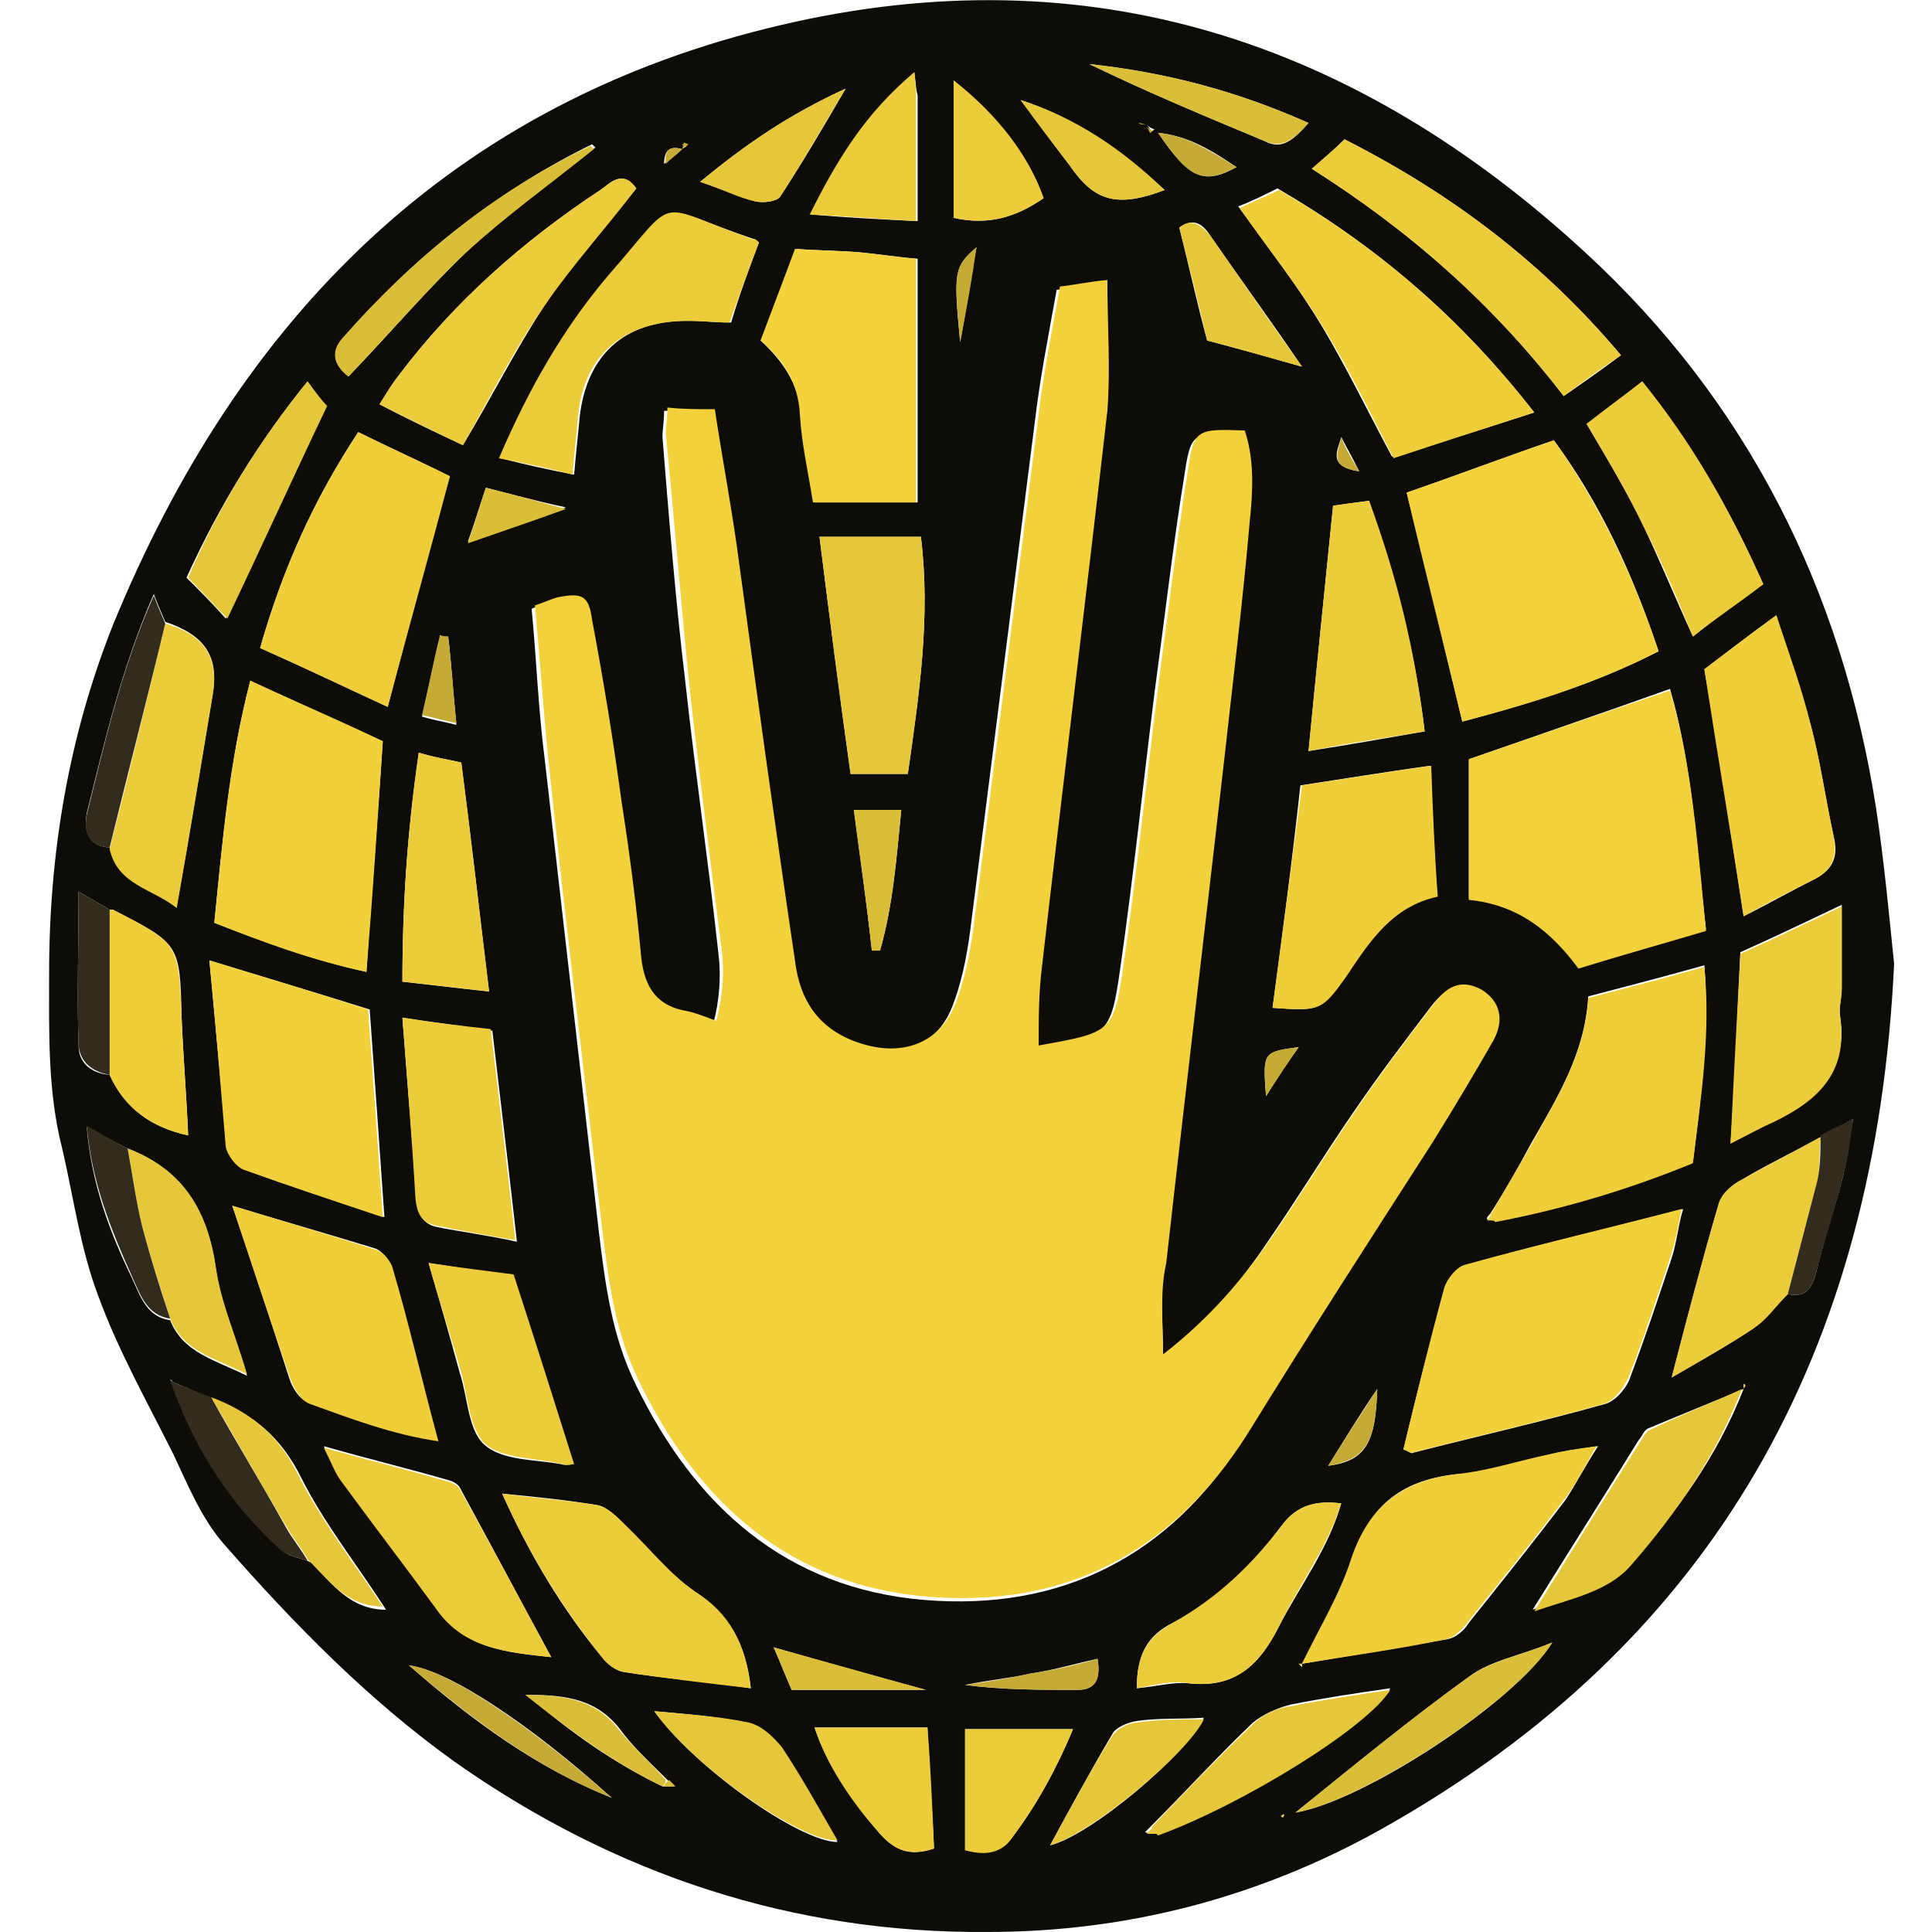 <?xml version="1.0" encoding="UTF-8" standalone="no"?>
<!-- Created with Inkscape (http://www.inkscape.org/) -->

<svg
   xmlns:dc="http://purl.org/dc/elements/1.1/"
   xmlns:cc="http://creativecommons.org/ns#"
   xmlns:rdf="http://www.w3.org/1999/02/22-rdf-syntax-ns#"
   xmlns:svg="http://www.w3.org/2000/svg"
   xmlns="http://www.w3.org/2000/svg"
   version="1.1"
   width="118.12"
   height="118.12"
   id="svg5396">
  <defs
     id="defs5398" />
  <g
     transform="translate(0,-934.242)"
     id="layer1">
    <path
       d="m 115.803,993.16 c -1.1,23.6 -10.9,41.5 -31.5,53 -7.4,4.1 -15.4,6.2 -23.9,6.2 -11.9,0.1 -22.8,-3.5 -32.6,-10.4 -5.3,-3.8 -9.8,-8.4 -14.1,-13.3 -1.4,-1.6 -2.2,-3.6 -3.1,-5.5 -1.6,-3.2 -3.4,-6.4 -4.6,-9.7 -1.1,-2.9 -1.5,-6 -2.2,-9 -0.9,-3.5 -0.8,-7.1 -0.8,-10.7 0,-7.4 1.2,-14.5 3.9,-21.3 7.7,-18.8 20.7,-32 40.9,-36.7 18.8,-4.4 35.1,1 49.1,13.9 9.9,9.1 15.7,20.6 17.8,34 0.5,3.3 0.8,6.6 1.1,9.5 z m -45.7,-51.3 c 0.1,0.1 0.2,0.3 0.3,0.4 0.1,0 0.1,-0.1 0.2,-0.1 -0.3,-0.1 -0.4,-0.2 -0.5,-0.3 -0.2,0 -0.3,-0.1 -0.5,-0.1 0.2,0 0.3,0.1 0.5,0.1 z m -28.4,1.5 c -0.7,-0.2 -1.1,0 -1.1,0.9 0.4,-0.3 0.8,-0.6 1.1,-0.9 0.1,-0.1 0.2,-0.1 0.3,-0.2 -0.1,0 -0.2,-0.1 -0.3,-0.1 0.1,0.1 0.1,0.2 0,0.3 z m -1.2,100.1 c 0.2,0 0.5,0 0.7,0 -0.1,-0.1 -0.3,-0.3 -0.4,-0.4 -1,-1 -2.1,-2 -2.9,-3.1 -1.4,-1.8 -3.2,-2.1 -5.7,-2.1 2.8,2.4 5.4,4.2 8.3,5.6 z m -30.1,-24.8 c 0.1,0 0.1,0 0.2,0.1 -0.1,-0.1 -0.1,-0.2 -0.2,-0.1 0.1,-0.1 0,-0.1 0,0 0,-0.1 0,0 0.2,0.1 1.4,4 3.6,7.4 6.7,10.3 0.4,0.4 1.1,0.4 1.7,0.7 1.3,1.3 2.4,2.9 4.6,2.9 -1.8,-2.8 -3.8,-5.3 -5.2,-8.1 -1.2,-2.4 -2.9,-3.9 -5.3,-4.7 -1,-0.5 -1.8,-0.8 -2.7,-1.2 z m 60.4,27.7 c 5.3,-1.9 12.8,-6.6 14.2,-8.9 -2.1,0.3 -4.1,0.6 -6.1,1 -0.8,0.2 -1.7,0.6 -2.3,1.1 -2.1,2 -4.1,4.2 -6.2,6.3 -0.1,0.1 -0.3,0.3 -0.4,0.4 0.3,0.1 0.5,0.1 0.8,0.1 z m -63,-41.9 c -0.8,-0.4 -1.6,-0.8 -2.5,-1.3 0.3,3.5 1.4,6.4 2.8,9.3 0.5,1.1 0.9,2.3 2.3,2.5 0.8,2 2.7,2.4 4.7,3.4 -0.7,-2.4 -1.6,-4.4 -1.9,-6.5 -0.5,-3.6 -2,-6.1 -5.4,-7.4 z M 6.703,989.86 c -0.5,-0.3 -1,-0.6 -1.9,-1.1 0,3.4 -0.1,6.4 0,9.4 0,1.1 0.8,1.7 1.9,1.8 0.9,2 2.5,3.2 4.8,3.7 -0.1,-2.4 -0.3,-4.8 -0.4,-7.2 -0.1,-4.5 -0.1,-4.5 -4.2,-6.6 -0.1,0 -0.1,0 -0.2,0 z M 106.603,1019.16 c -1.9,0.8 -3.9,1.6 -5.8,2.4 -0.3,0.1 -0.4,0.5 -0.6,0.7 -2.1,3.4 -4.2,6.7 -6.5,10.4 2.3,-0.8 4.5,-1.2 5.9,-2.8 2.9,-3.1 5.4,-6.6 7,-10.7 0,-0.1 0.1,-0.1 0.1,-0.2 0,0 0,-0.1 -0.1,-0.1 0,0.2 0,0.3 0,0.3 z m 4.7,-15.4 c -1.6,0.9 -3.3,1.7 -4.8,2.6 -0.6,0.3 -1.2,0.9 -1.4,1.4 -1,3.4 -1.9,6.9 -2.9,10.7 1.9,-1.1 3.5,-2 5,-3 0.8,-0.6 1.4,-1.4 2.1,-2.1 1,0.2 1.4,-0.2 1.7,-1.2 0.5,-2.1 1.2,-4.1 1.7,-6.1 0.2,-0.9 0.3,-1.9 0.6,-3.4 -0.9,0.5 -1.5,0.8 -2,1.1 z M 6.703,986.06 c 0.5,2.2 2.6,2.4 4.1,3.6 0.8,-4.5 1.5,-8.8 2.2,-13 0.4,-2.3 -0.5,-3.6 -2.9,-4.4 -0.2,-0.5 -0.4,-0.9 -0.7,-1.7 -2,4.6 -3,9 -4.1,13.4 -0.2,1.3 0.2,2 1.4,2.1 z m 84.7,22.8 c 4.2,-0.7 8.2,-1.9 12.1,-3.6 0.5,-4 1,-7.9 0.7,-12 -2.5,0.7 -4.8,1.3 -7.1,1.9 -0.2,3.5 -1.9,6.2 -3.5,9 -0.8,1.5 -1.6,2.9 -2.5,4.3 -0.1,0.1 -0.2,0.2 -0.2,0.3 0.1,0.1 0.3,0.1 0.5,0.1 z m -11.8,27.1 c 3,-0.5 5.9,-1 8.9,-1.5 0.5,-0.1 1,-0.5 1.3,-1 2,-2.5 4,-5 5.9,-7.5 0.6,-0.9 1.1,-1.9 2,-3.3 -1.4,0.2 -2.1,0.3 -2.9,0.5 -1.9,0.4 -3.7,1.1 -5.6,1.2 -3.3,0.3 -5.5,1.8 -6.5,5.2 -0.7,2.3 -2,4.3 -3.1,6.4 -0.1,0 -0.1,0 -0.2,0 0.1,0.1 0.1,0.1 0.2,0.2 0,0 0,-0.1 0,-0.2 z m -8.5,-18.9 c 0,-2.1 -0.2,-3.8 0,-5.4 1.3,-11.6 2.6,-23.2 4,-34.8 0.4,-3.5 0.8,-7 1.1,-10.5 0.2,-1.9 0.3,-3.8 -0.3,-5.6 -3,-0.1 -3.1,-0.1 -3.5,2.6 -0.7,4.3 -1.2,8.7 -1.8,13.1 -0.7,5.6 -1.3,11.3 -2.1,16.9 -0.6,4.2 -0.7,4.2 -5.2,5 0.1,-1.6 0,-3.2 0.2,-4.8 1.3,-11.3 2.8,-22.7 4,-34 0.3,-2.6 0,-5.2 0,-8 -1.1,0.2 -2,0.3 -2.9,0.4 -0.5,2.8 -1,5.3 -1.3,7.8 -1.3,10.2 -2.6,20.5 -3.9,30.7 -0.2,1.7 -0.5,3.5 -1.1,5.1 -0.9,2.6 -3.2,3.5 -5.8,2.7 -2.5,-0.8 -3.7,-2.6 -4.1,-5.1 -1.1,-8.1 -2.2,-16.1 -3.4,-24.2 -0.4,-3.1 -1,-6.3 -1.5,-9.5 -1.1,-0.1 -1.9,-0.1 -2.9,-0.1 0,0.7 -0.1,1.1 -0.1,1.6 0.4,5 0.8,10 1.4,15 0.6,5.5 1.4,10.9 2,16.4 0.2,1.5 0.1,3 -0.3,4.5 -0.7,-0.2 -1.3,-0.5 -1.8,-0.6 -1.8,-0.4 -2.6,-1.4 -2.8,-3.3 -0.3,-3.2 -0.8,-6.3 -1.2,-9.5 -0.6,-3.7 -1.1,-7.4 -1.8,-11.1 -0.3,-1.6 -0.6,-1.7 -2.1,-1.4 -0.4,0.1 -0.9,0.3 -1.4,0.5 0.3,3.1 0.4,6.1 0.8,9.2 1.1,9.6 2.2,19.2 3.3,28.8 0.4,3.3 0.8,6.5 2.3,9.5 3.6,7.4 9.2,12.4 17.6,13.1 8.4,0.7 15.1,-2.7 19.6,-10 3.7,-6 7.6,-11.9 11.3,-17.8 1.3,-2 2.5,-4.1 3.7,-6.2 0.7,-1.3 0.4,-2.5 -0.7,-3.1 -1,-0.6 -1.9,-0.5 -2.9,0.8 -1.6,2.1 -3.2,4.2 -4.7,6.4 -1.8,2.6 -3.5,5.4 -5.3,8 -1.6,2.4 -3.6,4.8 -6.4,6.9 z m 18.7,-36.4 c 0,2.9 0,5.6 0,8.5 3,0.3 5.1,1.9 6.7,4.2 2.6,-0.7 5.1,-1.5 7.8,-2.3 -0.6,-5 -0.8,-9.9 -2.2,-14.7 -4.2,1.5 -8.3,2.9 -12.3,4.3 z m 11.6,-6.6 c -1.6,-4.8 -3.6,-9.1 -6.4,-12.9 -3.2,1.1 -6.1,2.2 -9,3.2 1.2,4.8 2.3,9.4 3.4,14 4.1,-1.1 8.1,-2.3 12,-4.3 z m -15.6,48.8 c 0.3,0.1 0.5,0.3 0.6,0.2 3.9,-1 7.9,-1.9 11.8,-3 0.6,-0.2 1.3,-1 1.5,-1.7 0.9,-2.4 1.7,-4.8 2.5,-7.2 0.3,-0.9 0.4,-2 0.7,-3 -4.6,1.2 -8.9,2.2 -13.2,3.4 -0.6,0.2 -1.2,0.9 -1.3,1.4 -1,3.3 -1.8,6.6 -2.6,9.9 z M 15.303,975.86 c -1.3,5 -1.7,9.8 -2.2,14.8 3.1,1.2 6.1,2.3 9.3,3 0.3,-4.9 0.7,-9.5 1,-14.1 -2.7,-1.2 -5.3,-2.4 -8.1,-3.7 z m -2.5,17.1 c 0.4,4.2 0.7,7.8 1.1,11.4 0.1,0.5 0.6,1.2 1.1,1.4 2.7,1 5.5,1.9 8.5,2.9 -0.3,-4.4 -0.6,-8.5 -0.9,-12.7 -3.2,-1 -6.2,-1.9 -9.8,-3 z m 33.7,-37.9 c 1.3,1.2 2.3,2.6 2.5,4.5 0.2,1.8 0.5,3.5 0.8,5.4 2.2,0 4.2,0 6.3,0 0,-5 0,-9.9 0,-14.9 -1.3,-0.1 -2.5,-0.3 -3.6,-0.4 -1.3,-0.1 -2.5,-0.1 -3.8,-0.2 -0.8,1.9 -1.4,3.7 -2.2,5.6 z m 47.3,4.4 c -4.6,-5.9 -9.7,-10.2 -15.7,-13.7 -0.8,0.4 -1.6,0.8 -2.4,1.1 1.8,2.5 3.6,4.8 5.1,7.3 1.5,2.5 2.8,5.2 4.3,8 2.8,-0.8 5.6,-1.7 8.7,-2.7 z m -77.9,14.4 c 2.7,1.2 5.2,2.4 7.8,3.6 1.3,-4.9 2.5,-9.5 3.8,-14.1 -2,-1 -3.8,-1.8 -5.6,-2.7 -2.7,4.1 -4.6,8.3 -6,13.2 z m 61.9,22 c 2.9,0.2 2.9,0.2 4.4,-1.9 1.5,-2.1 2.8,-4.3 5.6,-4.9 -0.1,-2.7 -0.2,-5.3 -0.4,-8 -2.8,0.4 -5.3,0.8 -7.9,1.2 -0.5,4.6 -1.1,9.1 -1.7,13.6 z m -63.6,12.1 c 1.3,3.8 2.4,7.2 3.5,10.6 0.2,0.6 0.6,1.2 1.1,1.4 2.6,1 5.1,1.9 7.9,2.3 -1,-3.7 -1.9,-7.1 -2.8,-10.6 -0.1,-0.4 -0.6,-1 -1,-1.1 -2.6,-0.8 -5.4,-1.6 -8.7,-2.6 z M 106.603,990.26 c 1.6,-0.8 3,-1.6 4.4,-2.3 1.1,-0.6 1.4,-1.4 1.1,-2.6 -0.5,-2.3 -0.8,-4.5 -1.4,-6.8 -0.6,-2.2 -1.4,-4.3 -2.1,-6.7 -1.8,1.3 -3.2,2.4 -4.4,3.3 0.9,5.1 1.6,9.9 2.4,15.1 z m -60.7,47.2 c -0.3,-2.7 -1.3,-4.5 -3.4,-5.9 -1.6,-1.1 -2.9,-2.7 -4.3,-4.1 -0.5,-0.5 -1.1,-1.1 -1.7,-1.2 -1.8,-0.3 -3.7,-0.5 -5.8,-0.7 1.7,3.8 3.7,7.1 6.1,10 0.3,0.4 0.8,0.8 1.3,0.9 2.5,0.4 5.1,0.6 7.8,1 z m 0.5,-88.4 c -0.2,-0.1 -0.2,-0.2 -0.3,-0.2 -6.3,-2.1 -4.4,-2.8 -8.8,2.2 -2.8,3.2 -4.9,7 -6.7,11.2 1.6,0.4 2.9,0.7 4.5,1 0.1,-1.2 0.2,-2.1 0.3,-3.1 0.3,-4.1 2.7,-6.4 6.8,-6.3 0.8,0 1.6,0.1 2.5,0.1 0.5,-1.7 1.1,-3.3 1.7,-4.9 z m 5.6,32.5 c 1.3,0 2.4,0 3.5,0 0.7,-4.9 1.4,-9.6 0.8,-14.5 -2.1,0 -4.1,0 -6.2,0 0.6,4.8 1.2,9.5 1.9,14.5 z m 28.2,-37 c 6,3.8 11.1,8.3 15.4,13.9 1.3,-0.9 2.3,-1.6 3.5,-2.5 -4.8,-5.7 -10.4,-9.9 -16.9,-13.2 -0.6,0.6 -1.2,1.1 -2,1.8 z m -51.9,16.9 c 1.8,-3 3.2,-5.8 4.9,-8.4 1.7,-2.6 3.8,-4.9 5.7,-7.3 -0.9,-1.2 -1.6,-0.3 -2.2,0.1 -4.7,3.1 -8.9,6.8 -12.3,11.3 -0.4,0.5 -0.7,1 -1.2,1.8 1.7,0.9 3.4,1.7 5.1,2.5 z m 55.4,3.4 c -0.8,0.1 -1.5,0.2 -2.2,0.3 -0.5,5 -1,9.8 -1.5,15 2.6,-0.4 4.8,-0.8 7.1,-1.2 -0.6,-5 -1.8,-9.5 -3.4,-14.1 z m -59.1,31.6 c 0.3,3.9 0.6,7.6 0.9,11.2 0.1,0.8 0.3,1.4 1.2,1.6 1.5,0.3 3.1,0.5 4.9,0.9 -0.5,-4.5 -1,-8.6 -1.5,-12.9 -1.9,-0.3 -3.6,-0.5 -5.5,-0.8 z m 9.1,39.1 c -1.9,-3.5 -3.7,-6.9 -5.5,-10.2 -0.1,-0.3 -0.4,-0.5 -0.7,-0.6 -2.4,-0.7 -4.9,-1.3 -7.7,-2.1 0.5,1 0.7,1.6 1.1,2.1 1.9,2.6 3.9,5.2 5.8,7.8 1.7,2.5 4.3,2.7 7,3 z m 72.1,-31.4 c 1.1,-0.6 1.8,-1.1 2.6,-1.4 2.7,-1.3 4.6,-3.1 4.1,-6.4 -0.1,-0.5 0.1,-1.1 0.1,-1.7 0,-1.6 0,-3.1 0,-5.1 -2.3,1.1 -4.2,2 -6.2,2.9 -0.2,3.9 -0.3,7.6 -0.6,11.7 z m 2,-34.2 c -2,-4.5 -4.3,-8.5 -7.4,-12.4 -1.2,1 -2.3,1.8 -3.4,2.6 1.3,2.2 2.5,4.2 3.5,6.3 1,2.1 1.9,4.3 3,6.7 1.5,-1.2 2.8,-2.2 4.3,-3.2 z m -81.6,41.5 c 0.7,2.4 1.3,4.5 1.9,6.7 0.5,1.5 0.5,3.5 1.5,4.4 1.1,1 3.1,0.9 4.7,1.2 0.3,0.1 0.6,0 0.7,0 -1.2,-3.8 -2.4,-7.6 -3.7,-11.6 -1.4,-0.1 -3.1,-0.4 -5.1,-0.7 z m -0.6,-31.2 c -0.7,4.8 -1,9.3 -1,14 1.8,0.2 3.4,0.4 5.3,0.6 -0.6,-4.9 -1.1,-9.4 -1.7,-14 -0.9,-0.2 -1.6,-0.3 -2.6,-0.6 z m 43.9,57.2 c 1.2,-0.1 2.2,-0.4 3.2,-0.3 2.8,0.3 4.3,-1.1 5.5,-3.5 1.3,-2.5 3,-4.7 3.8,-7.5 -1.5,-0.2 -2.7,0.1 -3.6,1.3 -1.8,2.4 -4,4.6 -6.7,6 -1.6,0.8 -2.2,2 -2.2,4 z M 18.803,957.56 c -3,3.7 -5.4,7.6 -7.4,12 0.9,0.9 1.7,1.7 2.4,2.5 2.1,-4.4 4.1,-8.6 6.1,-13 -0.2,-0.3 -0.6,-0.8 -1.1,-1.5 z m 38.3,89.7 c -0.1,-2.5 -0.3,-4.9 -0.4,-7.4 -2.5,0 -4.6,0 -6.9,0 0.7,2.2 2.3,4.5 4,6.5 0.9,1 1.8,1.4 3.3,0.9 z m 1.9,0.1 c 1.4,0.3 2.3,0.1 2.9,-0.8 1.5,-2 2.7,-4.2 3.7,-6.6 -2.4,0 -4.5,0 -6.6,0 0,2.6 0,5 0,7.4 z m -3.1,-108.7 c -3,2.6 -4.7,5.4 -6.3,8.7 2.4,0.2 4.4,0.3 6.5,0.4 0,-2.8 0,-5.2 0,-7.7 -0.1,-0.3 -0.1,-0.6 -0.2,-1.4 z m -15.9,100.2 c 2.4,3.4 8.9,8 11.2,8 -1.1,-1.9 -2.2,-3.9 -3.4,-5.7 -0.5,-0.7 -1.2,-1.4 -2,-1.5 -1.8,-0.5 -3.7,-0.6 -5.8,-0.8 z m 18.3,-99.7 c 0,3 0,5.7 0,8.4 2.2,0.5 3.9,-0.1 5.5,-1.2 -0.9,-2.6 -2.9,-5.1 -5.5,-7.2 z m 20.9,105.9 c 4.2,-0.7 13.5,-6.8 15.7,-10.4 -1.9,0.8 -3.8,1.1 -5.1,2.1 -3.6,2.6 -7,5.4 -10.6,8.3 z M 21.303,957.26 c 2.5,-2.6 4.7,-5.2 7.2,-7.6 2.5,-2.3 5.2,-4.3 7.9,-6.4 -0.1,-0.1 -0.2,-0.2 -0.2,-0.2 -5.9,2.9 -10.9,6.9 -15.2,11.8 -0.8,0.9 -0.6,1.7 0.3,2.4 z m 42.9,89.8 c 2.5,-0.6 8.4,-5.6 9.4,-7.8 -1.4,0.1 -2.7,0 -4.1,0.2 -0.6,0.1 -1.3,0.4 -1.5,0.8 -1.3,2.2 -2.5,4.4 -3.8,6.8 z m 15.4,-90.4 c -1.9,-2.8 -3.8,-5.4 -5.6,-8 -0.5,-0.8 -1.1,-1.1 -1.9,-0.5 0.6,2.4 1.1,4.7 1.7,6.9 1.9,0.5 3.7,1 5.8,1.6 z m -36.8,-11.3 c 1.5,0.5 2.4,0.9 3.4,1.2 0.5,0.1 1.3,0 1.5,-0.3 1.3,-2 2.5,-4 4,-6.6 -3.5,1.6 -6.1,3.4 -8.9,5.7 z m 37.2,-3.6 c -4.5,-2 -8.8,-3.1 -13.4,-3.6 3.5,1.7 7.1,3.2 10.7,4.7 1.1,0.6 1.8,-0.1 2.7,-1.1 z m -17.6,-1.4 c 1,1.3 2,2.7 3,4 1.5,2.2 2.9,2.6 5.8,1.5 -2.6,-2.4 -5.4,-4.4 -8.8,-5.5 z m -10.2,43.4 c 0.4,3 0.8,5.8 1.1,8.6 0.2,0 0.3,0 0.5,0 0.8,-2.8 1,-5.6 1.3,-8.6 -1,0 -1.8,0 -2.9,0 z m -27.2,52.3 c 4,3.5 7.9,6.3 12.4,8.1 -5.1,-4.6 -10,-7.8 -12.4,-8.1 z m 31.6,1.5 c -3.3,-0.9 -6.2,-1.7 -9.3,-2.6 0.4,0.9 0.7,1.7 1.1,2.6 2.7,0 5.3,0 8.2,0 z m -26.9,-73.5 c -0.4,1.2 -0.7,2.2 -1.1,3.3 2,-0.7 3.8,-1.3 6,-2.1 -1.9,-0.4 -3.3,-0.8 -4.9,-1.2 z m 37.4,71.6 c -1.4,0.3 -2.7,0.7 -4.1,0.9 -1.3,0.3 -2.6,0.4 -4,0.7 2.3,0.3 4.6,0.3 6.9,0.3 1.1,0 1.4,-0.7 1.2,-1.9 z M 27.403,973.16 c -0.2,0 -0.3,0 -0.5,0 -0.4,1.6 -0.7,3.2 -1.1,4.9 0.7,0.2 1.3,0.3 2.1,0.5 -0.2,-2 -0.3,-3.7 -0.5,-5.4 z m 43.4,-30.8 c 1.9,2.8 2.8,3.2 4.8,2.1 -1.5,-1 -2.9,-1.9 -4.8,-2.1 z m 10.4,81.5 c 2.3,-0.3 2.9,-1.4 3,-4.7 -1.1,1.6 -2,3.1 -3,4.7 z M 58.703,955.16 c 0.4,-2.1 0.6,-3.8 1,-5.8 -1.4,1.2 -1.4,1.6 -1,5.8 z m 18.7,46.1 c 0.7,-1.1 1.2,-1.9 2,-3 -2.2,0.3 -2.2,0.3 -2,3 z m 5.7,-38.2 c -0.5,-1 -0.8,-1.5 -1.1,-2.1 -0.2,0.8 -0.9,1.8 1.1,2.1 z m -4.6,82.1 c -0.1,0 -0.1,0.1 -0.2,0.1 l 0.1,0.1 c 0,0 0.1,-0.1 0.1,-0.2 0.1,0.1 0,0.1 0,0 z"
       id="path4024"
       style="fill:#0d0c07" />
    <path
       d="m 71.103,1017.06 c 2.8,-2.2 4.8,-4.5 6.6,-7.1 1.8,-2.6 3.5,-5.4 5.3,-8 1.5,-2.2 3.1,-4.3 4.7,-6.4 0.9,-1.2 1.8,-1.4 2.9,-0.8 1.1,0.7 1.4,1.8 0.7,3.1 -1.2,2.1 -2.4,4.1 -3.7,6.2 -3.8,5.9 -7.6,11.8 -11.3,17.8 -4.6,7.3 -11.2,10.7 -19.6,10 -8.4,-0.7 -14,-5.7 -17.6,-13.1 -1.5,-3 -1.9,-6.2 -2.3,-9.5 -1.1,-9.6 -2.3,-19.2 -3.3,-28.8 -0.3,-3 -0.5,-6 -0.8,-9.2 0.6,-0.2 1,-0.4 1.4,-0.5 1.5,-0.3 1.9,-0.1 2.1,1.4 0.7,3.7 1.3,7.4 1.8,11.1 0.5,3.2 0.9,6.3 1.2,9.5 0.2,1.9 1,3 2.8,3.3 0.5,0.1 1,0.3 1.8,0.6 0.4,-1.6 0.5,-3 0.3,-4.5 -0.7,-5.5 -1.4,-10.9 -2,-16.4 -0.5,-5 -0.9,-10 -1.4,-15 0,-0.5 0.1,-0.9 0.1,-1.6 1,0.1 1.8,0.1 2.9,0.1 0.5,3.3 1.1,6.4 1.5,9.5 1.1,8.1 2.2,16.1 3.4,24.2 0.3,2.5 1.5,4.3 4.1,5.1 2.6,0.8 4.9,-0.1 5.8,-2.7 0.6,-1.6 0.9,-3.4 1.1,-5.1 1.3,-10.2 2.6,-20.5 3.9,-30.7 0.3,-2.5 0.8,-5 1.3,-7.8 0.9,-0.1 1.8,-0.3 2.9,-0.4 0,2.8 0.2,5.4 0,8 -1.3,11.4 -2.7,22.7 -4,34 -0.2,1.6 -0.2,3.1 -0.2,4.8 4.5,-0.8 4.6,-0.8 5.2,-5 0.8,-5.6 1.4,-11.3 2.1,-16.9 0.6,-4.4 1.1,-8.7 1.8,-13.1 0.4,-2.7 0.5,-2.7 3.5,-2.6 0.6,1.8 0.5,3.7 0.3,5.6 -0.3,3.5 -0.7,7 -1.1,10.5 -1.3,11.6 -2.7,23.2 -4,34.8 -0.4,1.8 -0.2,3.5 -0.2,5.6 z"
       id="path4050"
       style="fill:#f2d13b" />
    <path
       d="m 89.803,980.66 c 4.1,-1.4 8.1,-2.8 12.3,-4.2 1.4,4.8 1.7,9.7 2.2,14.7 -2.7,0.8 -5.2,1.5 -7.8,2.3 -1.7,-2.3 -3.7,-3.9 -6.7,-4.2 0,-3 0,-5.7 0,-8.6 z"
       id="path4052"
       style="fill:#f2d13b" />
    <path
       d="m 101.403,974.06 c -3.9,2 -7.8,3.2 -12,4.3 -1.1,-4.6 -2.3,-9.3 -3.4,-14 2.9,-1 5.8,-2.1 9,-3.2 2.7,3.8 4.8,8.1 6.4,12.9 z"
       id="path4054"
       style="fill:#f2d13b" />
    <path
       d="m 85.803,1022.86 c 0.8,-3.3 1.6,-6.6 2.5,-9.9 0.2,-0.6 0.8,-1.3 1.3,-1.4 4.3,-1.2 8.6,-2.2 13.2,-3.4 -0.2,1.1 -0.4,2.1 -0.7,3 -0.8,2.4 -1.6,4.9 -2.5,7.2 -0.3,0.7 -0.9,1.5 -1.5,1.7 -3.9,1.1 -7.9,2 -11.8,3 -0.1,0 -0.2,-0.1 -0.5,-0.2 z"
       id="path4056"
       style="fill:#f1d03a" />
    <path
       d="m 15.303,975.86 c 2.8,1.3 5.4,2.4 8.1,3.7 -0.3,4.6 -0.6,9.2 -1,14.1 -3.3,-0.7 -6.3,-1.8 -9.3,-3 0.5,-4.9 0.9,-9.8 2.2,-14.8 z"
       id="path4058"
       style="fill:#f1d03a" />
    <path
       d="m 12.803,992.96 c 3.6,1.1 6.6,2 9.7,3 0.3,4.2 0.6,8.3 0.9,12.7 -3,-1 -5.7,-1.9 -8.5,-2.9 -0.5,-0.2 -1,-0.9 -1.1,-1.4 -0.3,-3.6 -0.6,-7.3 -1,-11.4 z"
       id="path4060"
       style="fill:#f1d03a" />
    <path
       d="m 46.503,955.06 c 0.7,-1.9 1.4,-3.7 2.1,-5.6 1.3,0.1 2.6,0.1 3.8,0.2 1.2,0.1 2.4,0.3 3.6,0.4 0,5 0,9.9 0,14.9 -2.1,0 -4.1,0 -6.3,0 -0.3,-1.9 -0.7,-3.6 -0.8,-5.4 -0.1,-1.9 -1,-3.3 -2.4,-4.5 z"
       id="path4062"
       style="fill:#f4d23b" />
    <path
       d="m 79.603,1035.96 c 1,-2.1 2.3,-4.2 3,-6.4 1.1,-3.3 3.2,-4.8 6.5,-5.2 1.9,-0.2 3.7,-0.8 5.6,-1.2 0.8,-0.2 1.5,-0.3 2.9,-0.5 -0.8,1.4 -1.3,2.4 -2,3.3 -1.9,2.5 -3.9,5 -5.9,7.5 -0.3,0.4 -0.8,0.9 -1.3,1 -2.8,0.6 -5.8,1 -8.8,1.5 l 0,0 z"
       id="path4064"
       style="fill:#efce3a" />
    <path
       d="m 93.803,959.46 c -3.1,1 -5.9,1.9 -8.6,2.8 -1.5,-2.9 -2.8,-5.6 -4.3,-8 -1.5,-2.5 -3.4,-4.8 -5.1,-7.3 0.8,-0.4 1.6,-0.7 2.4,-1.1 5.9,3.4 11,7.7 15.6,13.6 z"
       id="path4066"
       style="fill:#efce3a" />
    <path
       d="m 91.103,1008.56 c 0.8,-1.4 1.7,-2.9 2.5,-4.3 1.5,-2.8 3.3,-5.5 3.5,-9 2.3,-0.6 4.6,-1.2 7.1,-1.9 0.4,4.1 -0.2,7.9 -0.7,12 -3.9,1.6 -7.9,2.8 -12.1,3.6 -0.1,-0.2 -0.2,-0.3 -0.3,-0.4 z"
       id="path4068"
       style="fill:#efce3a" />
    <path
       d="m 15.903,973.86 c 1.4,-4.9 3.3,-9.1 6,-13.2 1.8,0.9 3.6,1.7 5.6,2.7 -1.2,4.6 -2.5,9.2 -3.8,14.1 -2.6,-1.2 -5.1,-2.4 -7.8,-3.6 z"
       id="path4070"
       style="fill:#efce3a" />
    <path
       d="m 77.803,995.86 c 0.6,-4.6 1.2,-9 1.8,-13.6 2.6,-0.4 5.1,-0.8 7.9,-1.2 0.1,2.8 0.2,5.3 0.4,8 -2.8,0.6 -4.2,2.8 -5.6,4.9 -1.5,2.1 -1.6,2.1 -4.5,1.9 z"
       id="path4072"
       style="fill:#efce3a" />
    <path
       d="m 14.203,1007.96 c 3.3,1 6,1.8 8.8,2.7 0.4,0.1 0.9,0.7 1,1.1 1,3.4 1.8,6.9 2.8,10.6 -2.8,-0.4 -5.4,-1.4 -7.9,-2.3 -0.5,-0.2 -0.9,-0.9 -1.1,-1.4 -1.2,-3.4 -2.3,-6.8 -3.6,-10.7 z"
       id="path4074"
       style="fill:#efce3a" />
    <path
       d="m 106.603,990.26 c -0.8,-5.2 -1.6,-9.9 -2.4,-15.1 1.2,-0.9 2.6,-2 4.4,-3.3 0.8,2.4 1.6,4.6 2.1,6.7 0.6,2.2 0.9,4.5 1.4,6.8 0.2,1.2 0,2 -1.1,2.6 -1.4,0.7 -2.8,1.4 -4.4,2.3 z"
       id="path4076"
       style="fill:#efce3a" />
    <path
       d="m 45.903,1037.46 c -2.6,-0.3 -5.2,-0.6 -7.8,-1 -0.5,-0.1 -1,-0.5 -1.3,-0.9 -2.4,-3 -4.4,-6.2 -6.1,-10 2.1,0.3 4,0.4 5.8,0.7 0.6,0.1 1.2,0.7 1.7,1.2 1.5,1.4 2.7,3 4.3,4.1 2.1,1.3 3.1,3.2 3.4,5.9 z"
       id="path4078"
       style="fill:#eccc3a" />
    <path
       d="m 46.403,949.06 c -0.6,1.6 -1.2,3.2 -1.8,4.9 -0.9,0 -1.7,-0.1 -2.5,-0.1 -4.1,0 -6.6,2.2 -6.8,6.3 -0.1,0.9 -0.2,1.9 -0.3,3.1 -1.5,-0.4 -2.9,-0.7 -4.5,-1 1.8,-4.2 3.9,-7.9 6.7,-11.2 4.4,-5 2.6,-4.4 8.8,-2.2 0.2,0 0.2,0 0.4,0.2 z"
       id="path4080"
       style="fill:#eccc3a" />
    <path
       d="m 52.003,981.56 c -0.7,-5 -1.3,-9.7 -1.9,-14.5 2.1,0 4.1,0 6.2,0 0.6,4.9 -0.1,9.6 -0.8,14.5 -1.2,0 -2.2,0 -3.5,0 z"
       id="path4082"
       style="fill:#e6c739" />
    <path
       d="m 80.203,944.56 c 0.8,-0.7 1.4,-1.2 2,-1.8 6.5,3.3 12.1,7.5 16.9,13.2 -1.2,0.8 -2.3,1.6 -3.5,2.5 -4.3,-5.6 -9.4,-10.1 -15.4,-13.9 z"
       id="path4084"
       style="fill:#eccc3a" />
    <path
       d="m 28.303,961.46 c -1.7,-0.8 -3.3,-1.6 -5.1,-2.5 0.5,-0.8 0.8,-1.3 1.2,-1.8 3.4,-4.5 7.6,-8.2 12.3,-11.3 0.6,-0.4 1.4,-1.3 2.2,-0.1 -1.9,2.5 -4,4.8 -5.7,7.3 -1.8,2.6 -3.2,5.4 -4.9,8.4 z"
       id="path4086"
       style="fill:#eccc3a" />
    <path
       d="m 83.703,964.86 c 1.7,4.6 2.8,9.1 3.4,14.1 -2.4,0.4 -4.6,0.7 -7.1,1.2 0.5,-5.2 1,-10 1.5,-15 0.7,-0.1 1.4,-0.2 2.2,-0.3 z"
       id="path4088"
       style="fill:#eccc3a" />
    <path
       d="m 24.603,996.46 c 1.9,0.3 3.6,0.5 5.4,0.7 0.5,4.3 1,8.4 1.5,12.9 -1.8,-0.3 -3.4,-0.6 -4.9,-0.9 -0.9,-0.2 -1.1,-0.8 -1.2,-1.6 -0.2,-3.5 -0.5,-7.1 -0.8,-11.1 z"
       id="path4090"
       style="fill:#eccc3a" />
    <path
       d="m 33.703,1035.56 c -2.7,-0.3 -5.3,-0.5 -7,-2.9 -1.9,-2.6 -3.9,-5.2 -5.8,-7.8 -0.4,-0.5 -0.6,-1.1 -1.1,-2.1 2.9,0.8 5.3,1.4 7.7,2.1 0.3,0.1 0.6,0.3 0.7,0.6 1.8,3.2 3.6,6.6 5.5,10.1 z"
       id="path4092"
       style="fill:#eccc3a" />
    <path
       d="m 105.803,1004.16 c 0.2,-4.2 0.4,-7.9 0.6,-11.6 2,-0.9 3.9,-1.8 6.2,-2.9 0,1.9 0,3.5 0,5.1 0,0.6 -0.2,1.1 -0.1,1.7 0.5,3.4 -1.4,5.1 -4.1,6.4 -0.7,0.3 -1.4,0.7 -2.6,1.3 z"
       id="path4094"
       style="fill:#eccc3a" />
    <path
       d="m 107.803,969.96 c -1.4,1.1 -2.8,2 -4.3,3.2 -1,-2.4 -1.9,-4.6 -3,-6.7 -1,-2.1 -2.2,-4.1 -3.5,-6.3 1,-0.8 2.1,-1.6 3.4,-2.6 3.1,3.8 5.4,7.9 7.4,12.4 z"
       id="path4096"
       style="fill:#eccc3a" />
    <path
       d="m 10.103,972.36 c 2.4,0.7 3.3,2.1 2.9,4.4 -0.7,4.2 -1.4,8.5 -2.2,13 -1.5,-1.2 -3.6,-1.4 -4.1,-3.6 1.2,-4.7 2.3,-9.2 3.4,-13.8 z"
       id="path4098"
       style="fill:#eccc3a" />
    <path
       d="m 109.303,1013.36 c -0.7,0.7 -1.3,1.6 -2.1,2.1 -1.5,1 -3.1,1.9 -5,3 1,-3.9 1.9,-7.3 2.9,-10.7 0.2,-0.6 0.8,-1.1 1.4,-1.4 1.6,-0.9 3.2,-1.7 4.8,-2.6 -0.1,0.9 0,1.9 -0.2,2.8 -0.6,2.2 -1.2,4.5 -1.8,6.8 z"
       id="path4100"
       style="fill:#eccc3a" />
    <path
       d="m 26.203,1011.46 c 2,0.3 3.7,0.5 5.2,0.7 1.3,4 2.5,7.8 3.7,11.6 -0.1,0 -0.4,0.1 -0.7,0 -1.6,-0.4 -3.6,-0.3 -4.7,-1.2 -1,-0.9 -1.1,-2.9 -1.5,-4.4 -0.6,-2.1 -1.3,-4.2 -2,-6.7 z"
       id="path4102"
       style="fill:#eccc3a" />
    <path
       d="m 25.603,980.26 c 1,0.3 1.7,0.4 2.6,0.6 0.6,4.6 1.1,9.1 1.7,14 -1.8,-0.2 -3.4,-0.4 -5.3,-0.6 0,-4.7 0.3,-9.2 1,-14 z"
       id="path4104"
       style="fill:#eccc3a" />
    <path
       d="m 69.503,1037.46 c 0,-2 0.6,-3.1 2.2,-4 2.7,-1.5 4.9,-3.6 6.7,-6 0.9,-1.2 2.1,-1.5 3.6,-1.3 -0.9,2.8 -2.6,5 -3.8,7.5 -1.2,2.4 -2.7,3.8 -5.5,3.5 -1,-0.2 -2.1,0.1 -3.2,0.3 z"
       id="path4106"
       style="fill:#eccc3a" />
    <path
       d="m 106.503,1019.16 c -1.6,4.1 -4,7.6 -6.8,10.8 -1.4,1.6 -3.6,2 -5.9,2.8 2.3,-3.7 4.4,-7.1 6.5,-10.4 0.2,-0.3 0.3,-0.6 0.6,-0.7 1.8,-0.9 3.7,-1.6 5.6,-2.5 l 0,0 z"
       id="path4108"
       style="fill:#e6c739" />
    <path
       d="m 6.703,989.86 c 0.1,0 0.2,0 0.2,0 4.1,2.1 4,2.1 4.2,6.6 0.1,2.4 0.3,4.8 0.4,7.2 -2.3,-0.5 -3.9,-1.7 -4.8,-3.7 0,-3.3 0,-6.7 0,-10.1 z"
       id="path4110"
       style="fill:#efce3a" />
    <path
       d="m 7.803,1004.46 c 3.4,1.3 4.9,3.8 5.4,7.3 0.3,2.1 1.2,4.1 1.9,6.5 -2,-1 -3.9,-1.4 -4.7,-3.4 -0.6,-1.9 -1.2,-3.7 -1.7,-5.6 -0.4,-1.6 -0.6,-3.2 -0.9,-4.8 z"
       id="path4112"
       style="fill:#e6c739" />
    <path
       d="m 18.803,957.56 c 0.5,0.7 0.9,1.2 1.2,1.5 -2.1,4.4 -4,8.6 -6.1,13 -0.8,-0.8 -1.6,-1.7 -2.4,-2.5 1.9,-4.4 4.3,-8.3 7.3,-12 z"
       id="path4114"
       style="fill:#e6c739" />
    <path
       d="m 57.103,1047.26 c -1.5,0.5 -2.4,0.1 -3.3,-0.9 -1.8,-2 -3.3,-4.3 -4,-6.5 2.2,0 4.4,0 6.9,0 0.2,2.5 0.3,4.9 0.4,7.4 z"
       id="path4116"
       style="fill:#eccc3a" />
    <path
       d="m 70.403,1045.96 c 2,-2.1 4.1,-4.3 6.2,-6.3 0.6,-0.6 1.5,-1 2.3,-1.1 2,-0.4 4.1,-0.7 6.1,-1 -1.4,2.3 -9,7 -14.2,8.9 -0.2,-0.2 -0.3,-0.4 -0.4,-0.5 z"
       id="path4118"
       style="fill:#e6c739" />
    <path
       d="m 59.003,1047.36 c 0,-2.5 0,-4.8 0,-7.4 2.1,0 4.2,0 6.6,0 -1,2.4 -2.2,4.6 -3.7,6.6 -0.6,0.9 -1.5,1.2 -2.9,0.8 z"
       id="path4120"
       style="fill:#eccc3a" />
    <path
       d="m 55.903,938.66 c 0.1,0.9 0.1,1.2 0.1,1.4 0,2.5 0,4.9 0,7.7 -2,-0.1 -4.1,-0.3 -6.5,-0.4 1.7,-3.4 3.4,-6.2 6.4,-8.7 z"
       id="path4122"
       style="fill:#eccc3a" />
    <path
       d="m 40.003,1038.86 c 2,0.2 3.9,0.3 5.8,0.7 0.8,0.2 1.5,0.9 2,1.5 1.2,1.8 2.3,3.8 3.4,5.7 -2.2,0.1 -8.8,-4.5 -11.2,-7.9 z"
       id="path4124"
       style="fill:#e6c739" />
    <path
       d="m 12.903,1019.66 c 2.4,0.9 4.1,2.3 5.3,4.7 1.4,2.8 3.4,5.4 5.2,8.1 -2.2,0 -3.3,-1.6 -4.6,-2.9 -0.4,-0.7 -0.9,-1.3 -1.3,-2 -1.5,-2.5 -3,-5.2 -4.6,-7.9 z"
       id="path4126"
       style="fill:#e6c739" />
    <path
       d="m 58.303,939.16 c 2.7,2.1 4.6,4.6 5.5,7.2 -1.6,1.1 -3.3,1.7 -5.5,1.2 0,-2.7 0,-5.4 0,-8.4 z"
       id="path4128"
       style="fill:#eccc3a" />
    <path
       d="m 79.203,1045.06 c 3.6,-2.9 7,-5.7 10.6,-8.3 1.4,-1 3.2,-1.3 5.1,-2.1 -2.2,3.6 -11.6,9.7 -15.7,10.4 z"
       id="path4130"
       style="fill:#dbbe38" />
    <path
       d="m 21.303,957.26 c -0.9,-0.7 -1.1,-1.5 -0.4,-2.3 4.3,-4.9 9.3,-9 15.2,-11.8 0,0 0.1,0.1 0.2,0.2 -2.6,2.1 -5.4,4.1 -7.9,6.4 -2.4,2.3 -4.6,4.9 -7.1,7.5 z"
       id="path4132"
       style="fill:#dbbe38" />
    <path
       d="m 64.203,1047.06 c 1.3,-2.4 2.5,-4.6 3.8,-6.7 0.3,-0.4 1,-0.8 1.5,-0.8 1.3,-0.2 2.7,-0.2 4.1,-0.2 -1,2.1 -6.9,7 -9.4,7.7 z"
       id="path4134"
       style="fill:#e6c739" />
    <path
       d="m 79.603,956.66 c -2.1,-0.6 -3.9,-1.1 -5.8,-1.6 -0.5,-2.2 -1.1,-4.5 -1.7,-6.9 0.7,-0.6 1.3,-0.2 1.9,0.5 1.8,2.6 3.6,5.2 5.6,8 z"
       id="path4136"
       style="fill:#e6c739" />
    <path
       d="m 10.103,972.36 c -1.1,4.6 -2.3,9.2 -3.4,13.7 -1.3,-0.1 -1.6,-0.9 -1.4,-2 1.1,-4.4 2.1,-8.9 4.1,-13.4 0.3,0.8 0.5,1.2 0.7,1.7 z"
       id="path4138"
       style="fill:#322c1f" />
    <path
       d="m 42.803,945.36 c 2.8,-2.3 5.4,-4.1 8.9,-5.7 -1.5,2.5 -2.7,4.6 -4,6.6 -0.2,0.3 -1,0.4 -1.5,0.3 -1,-0.2 -1.9,-0.7 -3.4,-1.2 z"
       id="path4140"
       style="fill:#e6c739" />
    <path
       d="m 80.003,941.76 c -0.9,1 -1.6,1.6 -2.7,1.1 -3.6,-1.5 -7.2,-3 -10.7,-4.7 4.6,0.5 8.9,1.6 13.4,3.6 z"
       id="path4142"
       style="fill:#dbbe38" />
    <path
       d="m 62.403,940.36 c 3.4,1.1 6.2,3 8.8,5.5 -2.9,1.1 -4.3,0.7 -5.8,-1.5 -1,-1.3 -2,-2.6 -3,-4 z"
       id="path4144"
       style="fill:#e6c739" />
    <path
       d="m 7.803,1004.46 c 0.3,1.6 0.5,3.2 0.9,4.8 0.5,1.9 1.1,3.8 1.7,5.6 -1.4,-0.2 -1.8,-1.4 -2.3,-2.5 -1.3,-2.9 -2.5,-5.8 -2.8,-9.3 0.9,0.5 1.7,1 2.5,1.4 z"
       id="path4146"
       style="fill:#322c1f" />
    <path
       d="m 6.703,989.86 c 0,3.4 0,6.7 0,10.1 -1.1,-0.2 -1.8,-0.8 -1.9,-1.8 -0.1,-3 0,-6 0,-9.4 0.9,0.5 1.4,0.8 1.9,1.1 z"
       id="path4148"
       style="fill:#322c1f" />
    <path
       d="m 12.903,1019.66 c 1.5,2.7 3.1,5.3 4.6,8 0.4,0.7 0.9,1.3 1.3,2 -0.6,-0.2 -1.3,-0.3 -1.7,-0.7 -3.1,-2.8 -5.3,-6.3 -6.7,-10.3 0.9,0.4 1.7,0.7 2.5,1 z"
       id="path4150"
       style="fill:#322c1f" />
    <path
       d="m 52.203,983.76 c 1.1,0 1.9,0 2.9,0 -0.3,3 -0.5,5.8 -1.3,8.6 -0.2,0 -0.3,0 -0.5,0 -0.3,-2.8 -0.7,-5.5 -1.1,-8.6 z"
       id="path4152"
       style="fill:#dbbe38" />
    <path
       d="m 25.003,1036.06 c 2.4,0.3 7.3,3.6 12.4,8.1 -4.5,-1.8 -8.3,-4.6 -12.4,-8.1 z"
       id="path4154"
       style="fill:#c5ab36" />
    <path
       d="m 109.303,1013.36 c 0.6,-2.3 1.2,-4.6 1.8,-6.9 0.2,-0.9 0.2,-1.8 0.2,-2.8 0.5,-0.3 1,-0.5 2,-1 -0.2,1.4 -0.3,2.4 -0.6,3.4 -0.5,2.1 -1.2,4.1 -1.7,6.1 -0.3,1 -0.7,1.4 -1.7,1.2 z"
       id="path4156"
       style="fill:#322c1f" />
    <path
       d="m 40.503,1043.46 c -2.9,-1.4 -5.5,-3.3 -8.4,-5.6 2.6,0 4.4,0.4 5.7,2.1 0.9,1.1 2,2.1 2.9,3.1 0,0.2 -0.1,0.3 -0.2,0.4 z"
       id="path4158"
       style="fill:#dbbe38" />
    <path
       d="m 56.603,1037.56 c -3,0 -5.5,0 -8.2,0 -0.4,-0.9 -0.7,-1.7 -1.1,-2.6 3.2,0.9 6.1,1.7 9.3,2.6 z"
       id="path4160"
       style="fill:#dbbe38" />
    <path
       d="m 29.703,964.06 c 1.6,0.4 3,0.8 4.9,1.3 -2.2,0.8 -4,1.4 -6,2.1 0.4,-1.2 0.7,-2.2 1.1,-3.4 z"
       id="path4162"
       style="fill:#dbbe38" />
    <path
       d="m 67.103,1035.66 c 0.2,1.2 -0.1,1.9 -1.2,1.9 -2.3,0 -4.5,0 -6.9,-0.3 1.3,-0.2 2.7,-0.4 4,-0.7 1.4,-0.2 2.7,-0.5 4.1,-0.9 z"
       id="path4164"
       style="fill:#c5ab36" />
    <path
       d="m 27.403,973.16 c 0.2,1.7 0.3,3.4 0.5,5.3 -0.8,-0.2 -1.3,-0.3 -2.1,-0.5 0.4,-1.7 0.7,-3.3 1.1,-4.9 0.2,0.1 0.4,0.1 0.5,0.1 z"
       id="path4166"
       style="fill:#c5ab36" />
    <path
       d="m 70.803,942.36 c 1.9,0.2 3.3,1.2 4.8,2.1 -2.1,1.1 -2.9,0.7 -4.8,-2.1 z"
       id="path4168"
       style="fill:#c5ab36" />
    <path
       d="m 81.203,1023.86 c 1,-1.6 1.9,-3 3,-4.7 -0.1,3.3 -0.7,4.3 -3,4.7 z"
       id="path4170"
       style="fill:#c5ab36" />
    <path
       d="m 58.703,955.16 c -0.4,-4.3 -0.4,-4.6 1,-5.8 -0.3,2.1 -0.6,3.7 -1,5.8 z"
       id="path4172"
       style="fill:#c5ab36" />
    <path
       d="m 77.403,1001.26 c -0.2,-2.7 -0.2,-2.7 2,-3 -0.7,1 -1.3,1.9 -2,3 z"
       id="path4174"
       style="fill:#c5ab36" />
    <path
       d="m 83.103,963.06 c -2,-0.3 -1.2,-1.3 -1.1,-2.1 0.2,0.6 0.5,1.1 1.1,2.1 z"
       id="path4176"
       style="fill:#c5ab36" />
    <path
       d="m 41.703,943.36 c -0.3,0.3 -0.7,0.6 -1,0.9 -0.1,-0.9 0.3,-1.1 1,-0.9 l 0,0 z"
       id="path4178"
       style="fill:#c5ab36" />
    <path
       d="m 70.103,941.86 c -0.2,0 -0.3,-0.1 -0.5,-0.1 0.1,0.1 0.3,0.1 0.5,0.1 -0.1,0.1 0,0 0,0 z"
       id="path4180"
       style="fill:#c5ab36" />
    <path
       d="m 70.803,1046.36 c -0.2,0 -0.5,0 -0.7,0 0.1,-0.1 0.3,-0.3 0.4,-0.4 0,0.1 0.1,0.3 0.3,0.4 z"
       id="path4182"
       style="fill:#e6c739" />
    <path
       d="m 78.503,1045.16 0,0 c 0,0.1 0,0.2 -0.1,0.2 l -0.1,-0.1 c 0.1,0 0.1,0 0.2,-0.1 z"
       id="path4184"
       style="fill:#dbbe38" />
    <path
       d="m 40.903,1043.06 c 0.1,0.1 0.3,0.3 0.4,0.4 -0.2,0 -0.5,0 -0.7,0 0,-0.1 0.1,-0.2 0.3,-0.4 z"
       id="path4186"
       style="fill:#dbbe38" />
    <path
       d="m 70.003,941.96 c 0.2,0.1 0.3,0.2 0.5,0.3 -0.1,0 -0.1,0.1 -0.2,0.1 -0.1,-0.2 -0.1,-0.3 -0.3,-0.4 0.1,-0.1 0,0 0,0 z"
       id="path4188"
       style="fill:#c5ab36" />
    <path
       d="m 10.403,1018.66 0,0 c 0,-0.1 0,-0.1 0,0 0.1,0 0.1,0 0.2,0.1 -0.1,-0.1 -0.2,-0.1 -0.2,-0.1 z"
       id="path4190"
       style="fill:#322c1f" />
    <path
       d="m 106.603,1019.16 c 0,-0.1 0,-0.2 0,-0.3 l 0.1,0.1 c -0.1,0.1 -0.1,0.2 -0.1,0.2 -0.1,0 0,0 0,0 z"
       id="path4192"
       style="fill:#e6c739" />
    <path
       d="m 41.703,943.36 c 0,-0.1 0.1,-0.2 0.1,-0.4 0.1,0 0.2,0.1 0.3,0.1 -0.1,0.1 -0.3,0.2 -0.4,0.3 l 0,0 z"
       id="path4194"
       style="fill:#c5ab36" />
    <path
       d="m 79.603,1035.96 c 0,0.1 0,0.1 0,0.2 -0.1,-0.1 -0.1,-0.1 -0.2,-0.2 0.1,0 0.2,0 0.2,0 l 0,0 z"
       id="path4196"
       style="fill:#efce3a" />
    <path
       d="m 91.403,1008.86 c -0.2,0 -0.4,0 -0.5,0 0.1,-0.1 0.2,-0.2 0.2,-0.3 0.1,0.1 0.2,0.2 0.3,0.3 z"
       id="path4198"
       style="fill:#efce3a" />
  </g>
</svg>
